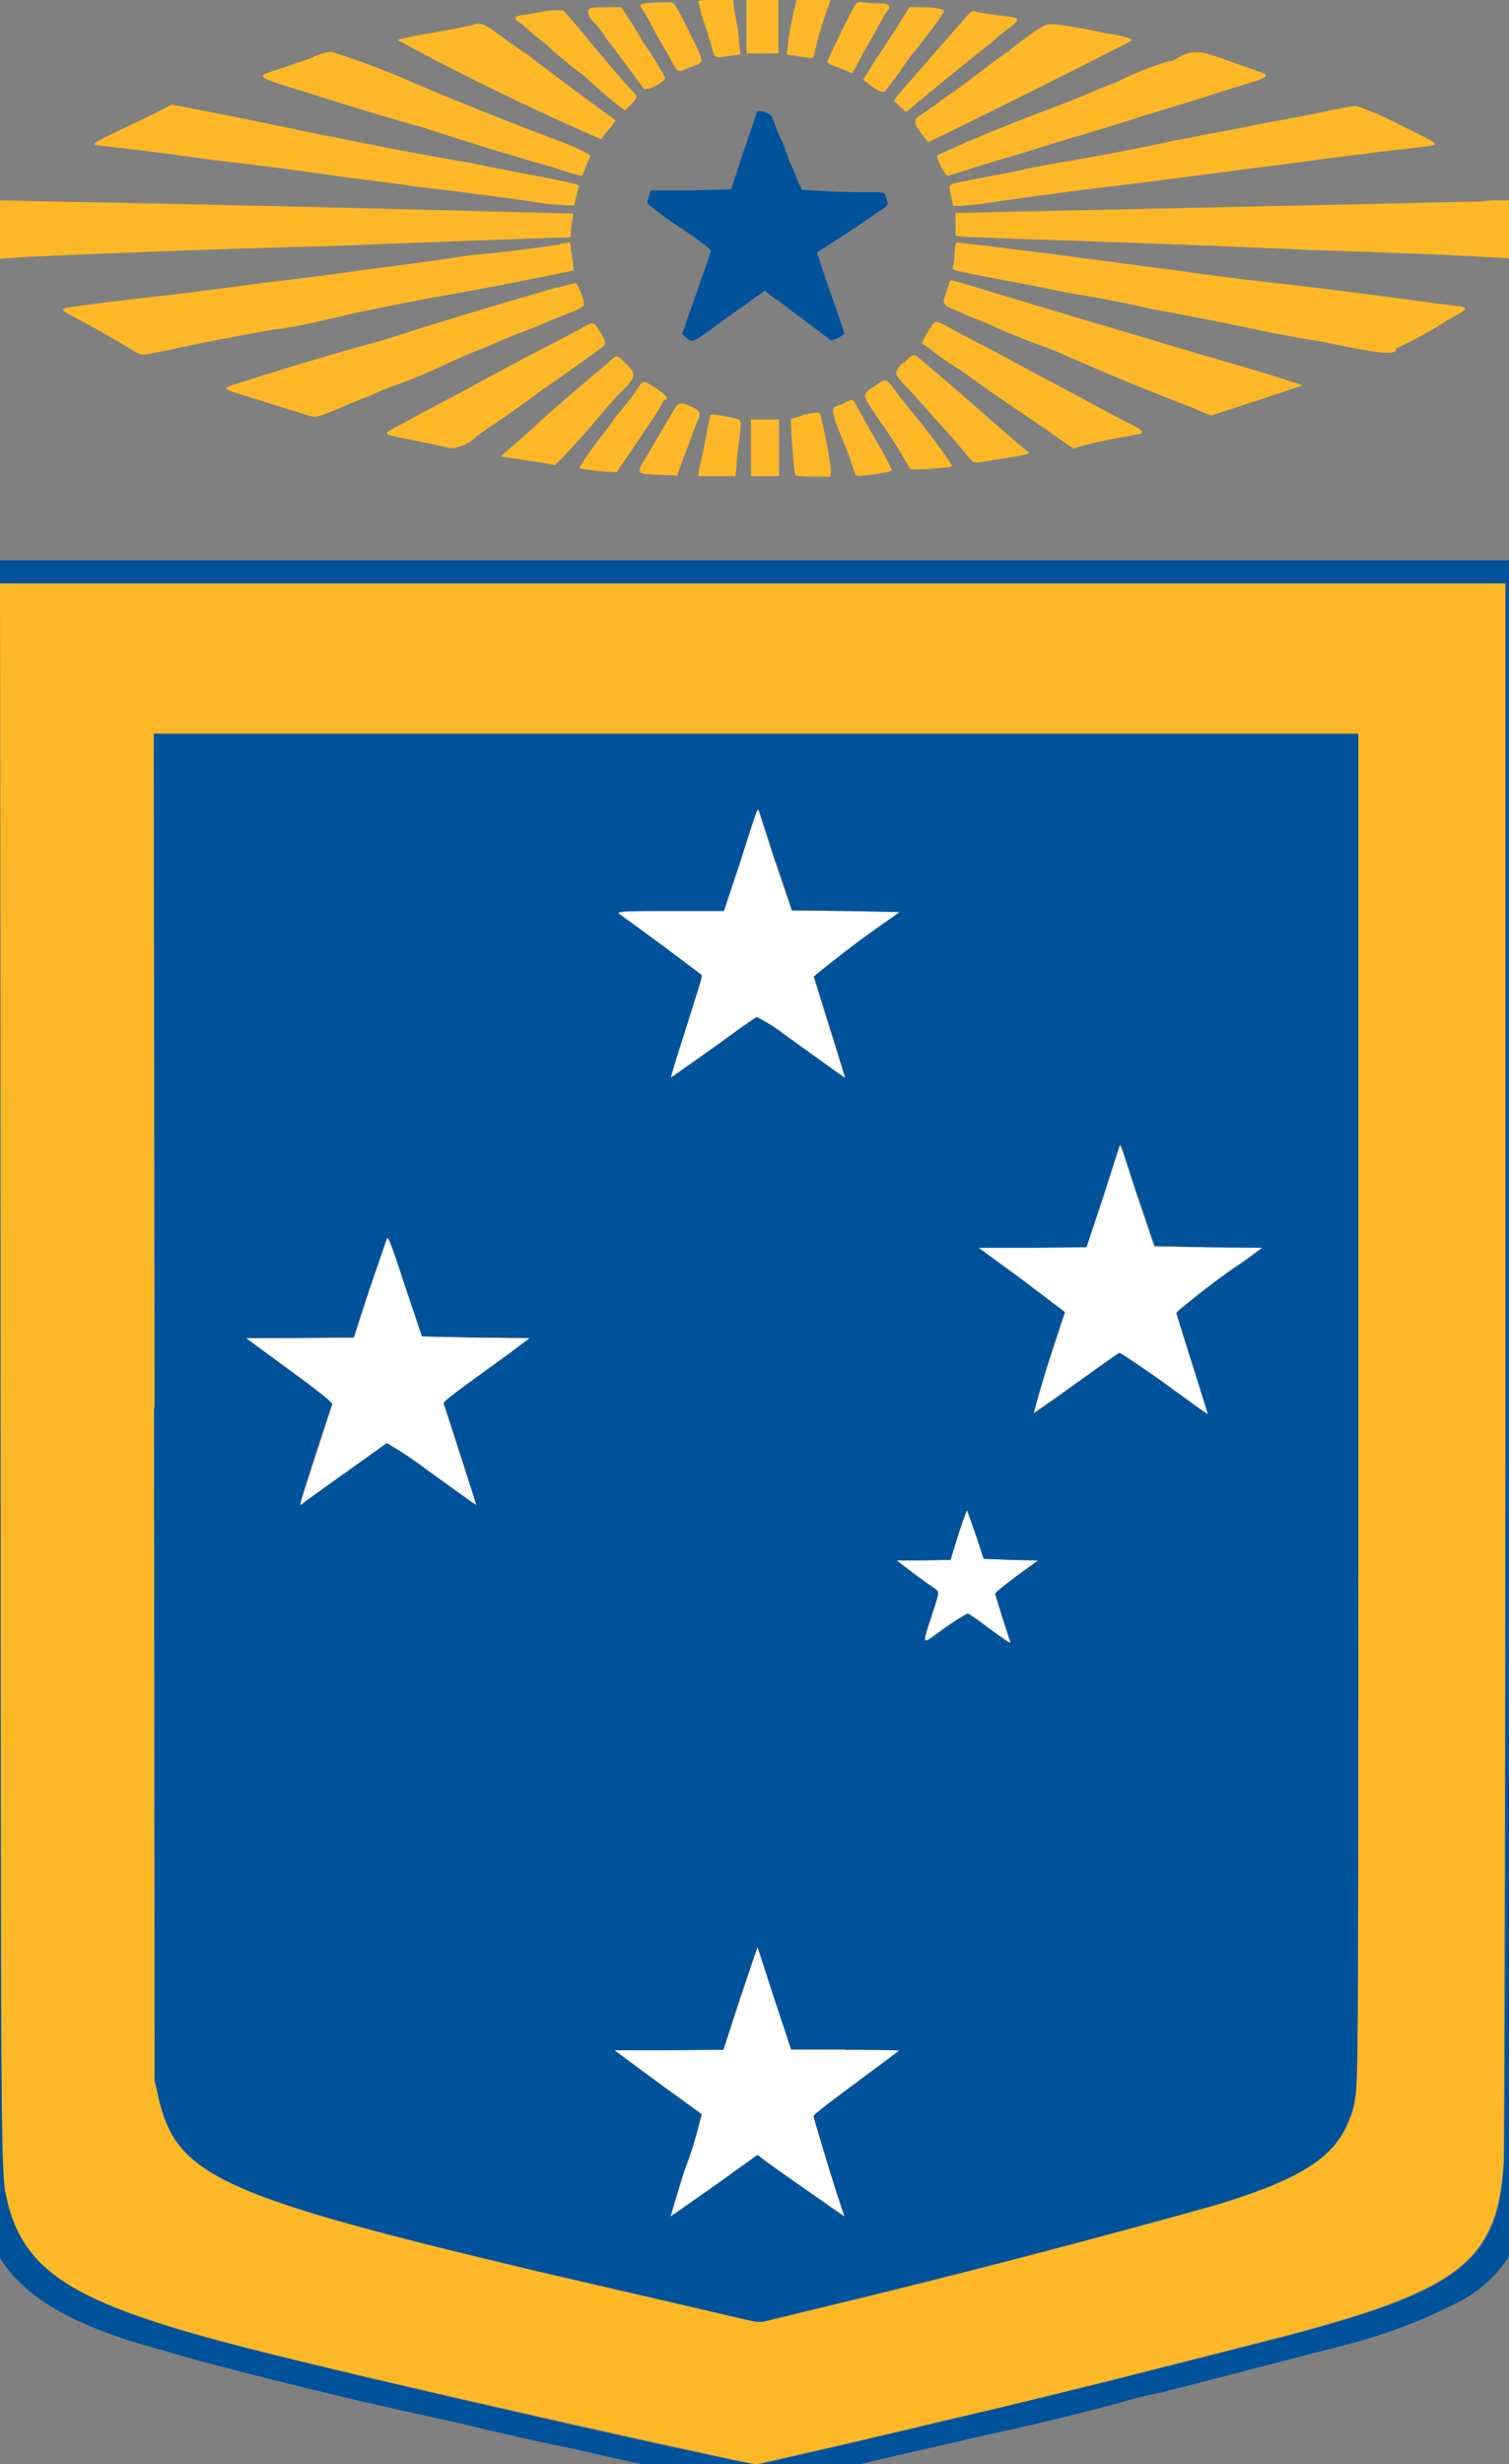<svg xmlns="http://www.w3.org/2000/svg" width="274.3" height="447.7" display="block">
  <rect width="100%" height="100%" fill="#808080" stroke="none"/>
  <g fill-rule="evenodd">
    <path fill="#fff" d="M137.5 147.2l-3 9.3-3 9h-9.8c-8.4 0-9.7 0-9.3.5a292.9 292.9 0 0 0 15 11c.2.3.1.6-3.3 11.4-1.3 4-2.3 7.3-2.2 7.4l7.7-5.4c4.1-3 7.7-5.6 7.9-5.6.2-.1 2.4 1.3 4.8 3 8.9 6.4 11.2 8.1 11.3 8l-2.8-9-2.9-9.3c0-.3 5.8-4.7 14.5-11l1-.8-9.7-.2-9.8-.1-3-8.8-3-9.3c-.1-.2-.3-.3-.4-.1m66 61l-3.2 9.3-3 9-9.7.1-9.8.1 7.8 5.8 7.9 5.9-1 3.4c-4 12-4.8 15-4.7 15l7.7-5.4 7.9-5.6c.2 0 3.6 2.2 7.5 5 8.6 6.2 8.8 6.4 8.6 5.8a2490.5 2490.5 0 0 1-5.7-18c0-.4 2.5-2.3 12.9-9.9l2.7-2-9.8-.1-9.8-.2-3-8.8c-3.4-10.5-3.1-9.7-3.4-9.4M70.3 225.1l-3.2 9.3-2.8 8.6h-9.8l-9.8.1 7.9 5.8c5.4 4 7.8 6 7.8 6.2a1589.8 1589.8 0 0 1-5.7 17.6l-.1.8 1-.8 14.7-10.5a66 66 0 0 1 7.5 5l8 5.7.8.5-.3-.9a1928 1928 0 0 1-5.6-17.4c-.2-.4.7-1.1 12.3-9.5l3.3-2.5-9.8-.1-9.8-.2-3-9.2c-2.7-8-3.2-9.2-3.4-8.5m103.9 53.7l-1.5 4.6h-4.9l-4.8.1 3.3 2.5 3.9 2.9c.5.4.5.5-.7 4.2-2 6.2-2.2 5.9 2.2 2.7 2.3-1.6 4-2.7 4.3-2.6.2 0 2 1.2 3.7 2.6 4 2.8 4 2.9 4 2.4l-1.5-4.3-1.3-4.3c0-.2 1.7-1.6 3.8-3.2l4-2.9-5-.1-4.9-.2-1.4-4.3-1.6-4.5s-.8 1.9-1.6 4.4M134.6 363l-3.1 9.4h-9.9l-9.9.1 7.9 5.8 8 5.8s-.2 1-3.2 10.3l-2.5 8.3 8-5.6 7.8-5.6 1.5 1.1a278 278 0 0 0 14.3 10.1l-.4-1.8c-4-12-5.2-16-5.2-16.4 0-.3 3.5-3 7.7-6 4.3-3.2 7.8-5.8 7.8-6l-9.8-.1h-9.8l-3-9.4-3.1-9.3-3.1 9.3"/>
    <path fill="#fdb827" d="M127 .5l.5 2.2a74.7 74.7 0 0 1 1.9 6c.6 2 .3 1.9 3.6 1.4l1.6-.2-.2-1.8a43 43 0 0 0-1-6.5l-.1-1.6H130c-2.7 0-3.1 0-3.1.5m8.8 4.4v4.8H141.5V0h-5.8v4.9m8.6-3c-.8 4.2-1 5-1.1 6.5l-.2 1.5 1.3.2 2.5.4c.8.1 1.1 0 1.1-.2A67.6 67.6 0 0 1 151 0l-3-.1h-3.2l-.4 1.9M118.5.5c-2.1.1-2.4.3-1.9.9l1.2 2 1.8 3.4 2 3.4c1.8 3.3 1.3 3 3.9 2 2.7-1 2.7-.4-.4-6.8-2.5-5-2.6-5-3.4-5l-3.2.1m37.1.2c-.7.9-5.3 10.3-5.2 10.6 0 .2 1.1.7 2.3 1.1l2.2.9.4-.6a102.4 102.4 0 0 1 2.2-4.1L159 6a30 30 0 0 1 2.3-4c.8-.9.3-1.4-1.5-1.4-1 0-2.2 0-2.8-.2-.7-.1-1.2 0-1.4.3m-48 .7c-1.2.2-.9 1.6.9 3.2l.9 1.2 1 1.5c1.3 1.5 6.3 8.4 6.5 8.7.3.8 4-1 4-1.9a54 54 0 0 0-4-6.4c0-.2-1-1.7-2-3.4l-2-3h-2.2a42 42 0 0 0-3.1.1M163 5l-4.3 6.6-1.8 2.9.9.7c1.8 1.4 2.9 1.8 3.2 1.2l.7-.9 1.9-2.5a36.7 36.7 0 0 1 2.5-3.5l1-1.2.9-1.2.9-1.2c.5-.5 2.7-3.6 2.7-3.9 0-.4-2.1-.7-4.5-.7h-1.8L163 5M98.7 2.1l-2.7.5c-2.3.2-2.8.6-2 1.2.4.3 1 .6 1.1.8A63.7 63.7 0 0 0 99.2 8a83.7 83.7 0 0 0 7 5.8 97 97 0 0 0 6.5 5.6l.9.7 1-1c1.2-1.2 1.3-1.6.7-2.2a122.6 122.6 0 0 1-4.6-5.2L108 8.5a175.7 175.7 0 0 0-5.5-6.5c0-.2-2.3-.2-3.7.1m77.4.3a6700.4 6700.4 0 0 0-13 14.9l-.7 1 1 1c.6.6 1.1 1 1.3 1A591.3 591.3 0 0 1 179.9 8l1.6-1.4a54 54 0 0 1 2.2-1.7c1.7-1.3 1.6-1.7-.3-1.9-2-.2-5.7-.7-6.4-1-.2 0-.6.2-.9.5m-90 2a152.7 152.7 0 0 1-9 1.7c-3.2.6-4.8 1-4.8 1.1a470 470 0 0 0 37 18l.7-1 1.2-1.4.7-1-.6-.5-1.4-1A625.4 625.4 0 0 1 96 10 173.7 173.7 0 0 1 90 5.8c-2-1.5-2.5-1.6-4-1.4m102.5 1a97.3 97.3 0 0 0-5.3 4 63.1 63.1 0 0 0-4.6 3.4l-1.3.9a70.7 70.7 0 0 1-5.8 4.2l-1.2 1-1.2.8-1.3.9c-2.1 1.3-2 1.6.9 5.2.1.2 37.1-18.3 37.1-18.5 0-.3-1.8-.8-4.4-1.2l-5.1-1c-6-1-5.9-1-7.8.4M57 10.4l-5.8 2c-5.1 1.7-5.7 1.2 6.5 5A535.4 535.4 0 0 0 77 23.2a693.8 693.8 0 0 0 23.8 7.3 69 69 0 0 0 4.6 1.4c.4.2.6-.2 1-1.4.4-.9.7-1.8.9-2 .3-.3-1.9-1.5-5.7-2.9a723.3 723.3 0 0 1-26.3-10.5 140.1 140.1 0 0 0-15.1-5.7c-.5 0-2 .4-3.2.9M215 10l-1.8 1a1 1 0 0 1-.6.1 55 55 0 0 0-10 4 8 8 0 0 0-1.6.6l-1.6.6a149.8 149.8 0 0 1-8.9 3.6 371.4 371.4 0 0 0-14.5 5.8c-.2 0-.5.1-.7.3l-2.5 1.1-2.4 1.1c-.3.5 1.5 4 2 3.7l2-.6a364.5 364.5 0 0 1 11.2-3.4l6-1.9a587.9 587.9 0 0 0 17-5.2 485.8 485.8 0 0 0 14.2-4.4c8.9-2.7 8.7-2.5 4.6-3.9l-5.6-2c-3.5-1.2-4.8-1.3-6.8-.5M27.3 21c-11.7 5.6-11.1 5.2-8.7 5.5A564.1 564.1 0 0 1 38.1 29a745.1 745.1 0 0 1 24.6 3.2A691.3 691.3 0 0 1 76.5 34l5 .6a902.4 902.4 0 0 1 13.7 1.8l4.6.7 3.4.2h1.2l.3-1.4.5-1.9c.2-.5.2-.5-8-2.1a574.2 574.2 0 0 1-11.7-2.3A681.6 681.6 0 0 1 61.2 25l-3.2-.6A1360.4 1360.4 0 0 0 31.2 19L27.3 21m216.8-1.4a419 419 0 0 1-15 2.9 197.1 197.1 0 0 1-9.3 1.8 185 185 0 0 1-6.1 1.2 500.3 500.3 0 0 1-19.6 3.8 145.8 145.8 0 0 0-10.3 2 671.1 671.1 0 0 0-9.4 1.8c-2 .4-2 .4-1.5 2.7l.4 1.6h1.3l3.5-.3 4.6-.7a1009.5 1009.5 0 0 1 23.2-3 6101 6101 0 0 0 23.1-3l4.9-.6a1222.8 1222.8 0 0 1 16.8-2.2l8.6-1c2.5-.4 2.7-.2-5-4a55 55 0 0 0-7.9-3.4l-2.3.4M0 41.6V47l4.4-.3a2764 2764 0 0 1 55.8-2 8011.8 8011.8 0 0 1 43.5-1.6l.2-2.2.3-2.1-7.9-.2a10776.3 10776.3 0 0 0-87.5-2L0 36.4v5.2m269.3-5l-26.6.6-60.5 1.3-8.5.2v4.1l1 .2 10.1.4a4077.8 4077.8 0 0 1 53 2c18.1.6 27.4 1 32.3 1.3l4.2.2V36.4h-2.4a19 19 0 0 0-2.6.2m-167.4 7.8a283.5 283.5 0 0 1-16.7 2A611.7 611.7 0 0 1 66.4 49a611.1 611.1 0 0 1-18.7 2.4A779.3 779.3 0 0 1 27.3 54a533.7 533.7 0 0 0-14.6 1.8c-1.8.3-1.7.5 1.1 2a147.5 147.5 0 0 1 6.9 3.8l3.7 2.2c1.4.8 1.4.8 5.2 0a516.4 516.4 0 0 1 20.6-4c.8 0 2-.3 2.9-.4A297.8 297.8 0 0 0 64 57a501.1 501.1 0 0 1 16.2-3.2 779.3 779.3 0 0 0 22.8-4.4l1.3-.3-.3-2.4a1610.3 1610.3 0 0 0-.4-2.7l-1.8.3m71.7 1.7c0 1.2-.2 2.3-.3 2.6-.2.5.5.6 9.2 2.3a349.2 349.2 0 0 1 11.7 2.3 216.6 216.6 0 0 1 15 2.9 660.9 660.9 0 0 1 20.3 4 276.8 276.8 0 0 0 11 2c11 2.3 13.4 2.5 13.4 1.2a68.5 68.5 0 0 0 9.4-5.2c4-2.1 4-2.3.9-2.6l-4.7-.6a1269.5 1269.5 0 0 0-26.8-3.4 576.8 576.8 0 0 1-18.9-2.4l-4.8-.6-4.4-.6a1792.3 1792.3 0 0 0-30-3.8c-.8-.2-.8-.2-1 2m-.9 5.2l-.6 1.8c-.8 2.2-.8 2.2 2 3.4a98.7 98.7 0 0 0 5.3 2.2l2 .9a128.4 128.4 0 0 0 8 3.2 49.4 49.4 0 0 1 4.4 1.8l2.8 1.2a461.3 461.3 0 0 0 20.1 8.2l2 .9 1.6.6 3-1a988 988 0 0 0 13.6-4.5 312.5 312.5 0 0 0-12.7-3.9 7313.4 7313.4 0 0 1-49-14.6c-2.4-.7-2.4-.7-2.5-.2m-71.4.9l-4 1.2A899.3 899.3 0 0 0 70 61.7a638.9 638.9 0 0 0-26.9 8c-2.6.8-2.6.9-.2 1.7a3232.2 3232.2 0 0 1 13.2 4.1c1.3.4 1.4.4 5.3-1.2A100.5 100.5 0 0 1 67 72l2.7-1.2 1.6-.6a106.8 106.8 0 0 0 9.7-4 93.6 93.6 0 0 1 7.8-3.3 101.7 101.7 0 0 1 8.1-3.3l3-1.3 5-2c1.3-.7 1.4-.8 1.2-1.6-.3-1.3-1.3-3.4-1.5-3.3l-3.3.9m67.5 7.8c-1.1 1.7-1.4 2.5-.9 2.5l.8.5a48 48 0 0 0 6 4.2l5.4 3.9 10 6.8 5 3.5 1.2-.4a87.7 87.7 0 0 1 8.5-1.8l2-.4c1.3-.1 1-.7-.6-1.5a317 317 0 0 1-10.9-5.8 712.4 712.4 0 0 1-14.4-7.7l-6-3.1c-5.5-3-4.7-2.9-6.1-.7m-63-.5l-4.2 2.2a673.7 673.7 0 0 0-18 9.6 603.4 603.4 0 0 0-13.1 7c-.4.5-.3.6 2.7 1.2a267 267 0 0 1 8.5 1.8c1.3.2 3.7-.8 4.9-2.1l1.5-1.1a199.7 199.7 0 0 0 10.5-7.4 364.7 364.7 0 0 0 10.7-7.6c1-.7 1-.9-.4-3.2-1-1.6-1-1.6-3.2-.4m58.5 6.2c-1.7 1.8-1.7 2-.1 3.8a145.2 145.2 0 0 1 5.7 6.3A115.3 115.3 0 0 1 176 83c.9 1 1 1.1 2.1 1l3-.5c5.5-.8 6.7-1.2 5.6-1.5l-6.5-5.6A658.9 658.9 0 0 0 167 65c-.7-.8-1.2-.6-2.8 1m-53.5-.2a453.2 453.2 0 0 0-11.7 10 170.8 170.8 0 0 1-6.6 5.9L91 82.9l1.2.2 6.6 1 2.1.4 1.3-1.3a179.7 179.7 0 0 0 7.8-8.8 89 89 0 0 1 2.4-2.7c3.3-3.2 3.4-3.6 1.5-5.5-1.8-1.8-1.7-1.8-3.2-.5m48.2 4.5c-2.3 1.6-2.4 1.2 1.1 6.4a73 73 0 0 1 4.5 7l1 1.7 3.2-.1 3.8-.3.6-.2-.8-1.3a124.2 124.2 0 0 0-6.4-8.4l-2.4-3c-2.6-3.5-2.2-3.4-4.6-1.8m-43.3.8a35.8 35.8 0 0 1-2.6 3.4 12 12 0 0 1-1 1.2l-.8 1.2-1.2 1.6c-1.9 2.3-4.8 6.5-4.7 6.7l3.5.5 3.3.2 1-1.5a639.2 639.2 0 0 0 6.6-9.8l.6-1.1c.2-.5.5-.8.6-.8.9 0 0-1-1.7-2.1-2.4-1.5-2.2-1.6-3.6.5m38 2.2l-1.8.7c-.8.3-.4 1.8 1.9 7.3a30.5 30.5 0 0 1 1.2 3.4l.4 1.1c.2.8.3.8 1.8.7 2-.2 4.9-.7 5-.9.1 0-.9-2.1-2-4a264.8 264.8 0 0 1-4.3-7.6c-.8-1.5-.7-1.5-2.3-.7m-31.8 2.6a2296.7 2296.7 0 0 0-4.1 7c-2.1 3.4-2.2 3.3 3 3.5l2.5.1.5-1.5a552 552 0 0 0 3-8c1-1.8.7-2.3-.9-3-2.3-1-2.4-1-4 2m24.1-.4l-2 .6c-.2.1.5 9.4.7 10 .1.4.8.5 3.3.5h3.2L151 85a96.7 96.7 0 0 0-1.7-9c-.2-1.2-.2-1.3-3.4-.6m-16.8.2l-.3 1.3a181.8 181.8 0 0 1-1.7 8.3l-.2 1.3h6.8l.2-2c0-1.2.3-3.3.5-4.8.4-3.7.5-3.4-1.3-3.8-3.3-.7-4-.7-4-.3m7.4 5.7v5.2h5.1V76.2h-5.1v5.2M0 249.6c0 111.8.2 144.1.5 146 2.8 18.7 10.9 23.2 63.3 35.6a5153 5153 0 0 0 70.5 15.9l3.1.6 2.7-.6a1885 1885 0 0 0 32.6-7.6 987 987 0 0 0 38-9.3A3503 3503 0 0 0 235 424c30.7-8.2 37.3-13.6 38.3-31.4.1-3 .3-65.2.3-145.9V106H0l.1 143.6m246.8 6c0 133.8.2 125.1-1.7 129.7-2 5.2-6.3 8.7-14.6 12-6 2.3-10.3 3.6-29.7 8.8l-12 3.2a1959.9 1959.9 0 0 1-48.9 12.2c-2 .5-2 .5-5.4-.3a7553.2 7553.2 0 0 0-34.5-8C40 399 32 395.4 28.8 381l-.7-3V255.7l-.2-122.4h219v122.4"/>
    <path fill="#00529b" d="M137.6 20.4l-2.4 7-2.3 7-7.3.2h-7.3l-.4 1.2c-.3 1-.3 1.2.2 1.5l1 .8a48 48 0 0 0 4.5 3.2l3 2.1c2 1.5 2.8 2 2.6 2.4l-4.2 12-1 2.9.7.6c1.1 1.1 1.3 1 7.3-3.5L136 55l3-2.2 1.5 1.2a27 27 0 0 1 3 2.2l1.5 1.1 6 4.5c.3.2 2.5-.9 2.5-1.3L150 50.4l-1.5-4.5 4-2.6a179 179 0 0 0 7.1-4.8c1.4-.8 1.9-1.3 1.8-1.6a13 13 0 0 1-.4-1.2c-.2-.8-.2-.8-3.6-.8-1.9 0-5.3 0-7.5-.2l-4.1-.2-.7-1.4-.6-1.6-1-2.2-.8-2.2a8 8 0 0 0-.6-1.5l-.7-1.5-.4-1.2-.7-1.7c-.3-.7-2.7-1.4-2.8-.8M-4.2 248c0 161.3-.2 151 2 157.4 3 9.5 12 16 29 20.8a1667.8 1667.8 0 0 0 9.4 2.7 961.4 961.4 0 0 0 47.2 11.3 513 513 0 0 0 21.8 4.9 503.4 503.4 0 0 0 16.4 3.6l2.8.6a1055 1055 0 0 1 11.5 2.4c1.8.3 3.5 0 11.4-1.8a1213.5 1213.5 0 0 1 25-5.9l6-1.4a494.7 494.7 0 0 0 25-6 77.7 77.7 0 0 1 8.1-2l5.4-1.4 27.5-7.1a98.4 98.4 0 0 0 20.7-7.8 24 24 0 0 0 6.3-4.6c2.7-2.7 4.5-5.9 5.4-9.5l.7-2.6c.3-1 .4-30.7.4-150.6l.1-149.2H-4.2V248m277.9-1.2c0 80.7-.2 143-.3 146-1 17.7-7.6 23.1-38.3 31.3a3503 3503 0 0 1-94.9 23.1l-2.7.6-3-.6c-26.6-5.5-85.5-19.2-98-22.8-23.8-6.7-32-12.4-35-23.8-1.4-5.7-1.3.6-1.4-151L0 106H273.7v140.7m-245.7 9l.1 122.3.7 3c3.3 14.4 11.2 18 71.3 32.2a14970.8 14970.8 0 0 1 34.5 8c3.4.8 3.5.8 5.4.3l12.2-3a1959.9 1959.9 0 0 0 69.2-18c17.8-5.5 23.3-9.9 25-19.8.5-2.3.5-17.4.5-125V133.3H28l.1 122.4m113-99.1l2.9 8.8 9.8.1 9.8.2-1 .7a182.6 182.6 0 0 0-14.6 11l2.9 9.4 2.8 9c-.1.1-2.4-1.6-11.3-8a28.4 28.4 0 0 0-4.8-3c-.2 0-3.8 2.6-8 5.6l-7.6 5.4c-.1-.1.9-3.4 2.2-7.4 3.4-10.8 3.5-11 3.3-11.3a621.5 621.5 0 0 0-15-11.1c-.4-.4.9-.5 9.3-.5h9.8l3-9c3.1-9.8 3.1-9.8 3.4-9.2l3 9.3m66 61l2.9 8.8 9.8.2 9.8.1-2.7 2a110.9 110.9 0 0 0-12.9 9.8l.6 2.2a1681 1681 0 0 1 5 16c.3.5 0 .3-8.5-5.9-4-2.8-7.3-5-7.5-5-.2 0-3.8 2.6-8 5.6a157 157 0 0 1-7.6 5.4 235.4 235.4 0 0 1 5.7-18.4l-7.9-6-7.8-5.7h9.8l9.8-.1 3-9 3-9.4c.3-.3 0-1.1 3.4 9.4M86.5 243l9.8.1-3.3 2.5c-11.6 8.4-12.5 9-12.3 9.5a905.5 905.5 0 0 1 5.6 17.4l.3 1-.9-.6-7.9-5.7a66 66 0 0 0-7.5-5l-14.7 10.5-1 .8.1-.8a329.8 329.8 0 0 1 5.7-17.6c0-.3-2.4-2.3-7.8-6.2l-7.9-5.8h9.8l9.8-.1 2.8-8.6 3.2-9.3c.2-.7.7.5 3.3 8.5l3.1 9.2 9.8.2m90.9 35.9l1.4 4.3 5 .2 4.9.1-4 2.9c-2.1 1.6-3.9 3-3.8 3.2l1.3 4.2 1.4 4.4c.2.5 0 .4-3.9-2.4a50.7 50.7 0 0 0-3.7-2.6c-.2-.1-2 1-4.3 2.6-4.4 3.2-4.2 3.5-2.2-2.7 1.2-3.7 1.2-3.8.7-4.3l-4-2.8-3.2-2.5h4.8l5-.1 1.4-4.6c.8-2.5 1.5-4.5 1.6-4.4l1.6 4.5m-23.8 93.5c5.4 0 9.8 0 9.8.2l-7.8 5.8c-4.2 3.1-7.7 5.8-7.7 6a331.7 331.7 0 0 0 5.6 18.3l-14.3-10-1.5-1.2-7.8 5.6-8 5.6c0-.1 1-3.8 2.5-8.3a66 66 0 0 0 3.1-10.3l-8-5.8-7.8-5.8h9.9l9.9-.1 3-9.4 3.2-9.3 3 9.3 3.1 9.3h9.8"/>
  </g>
</svg>
